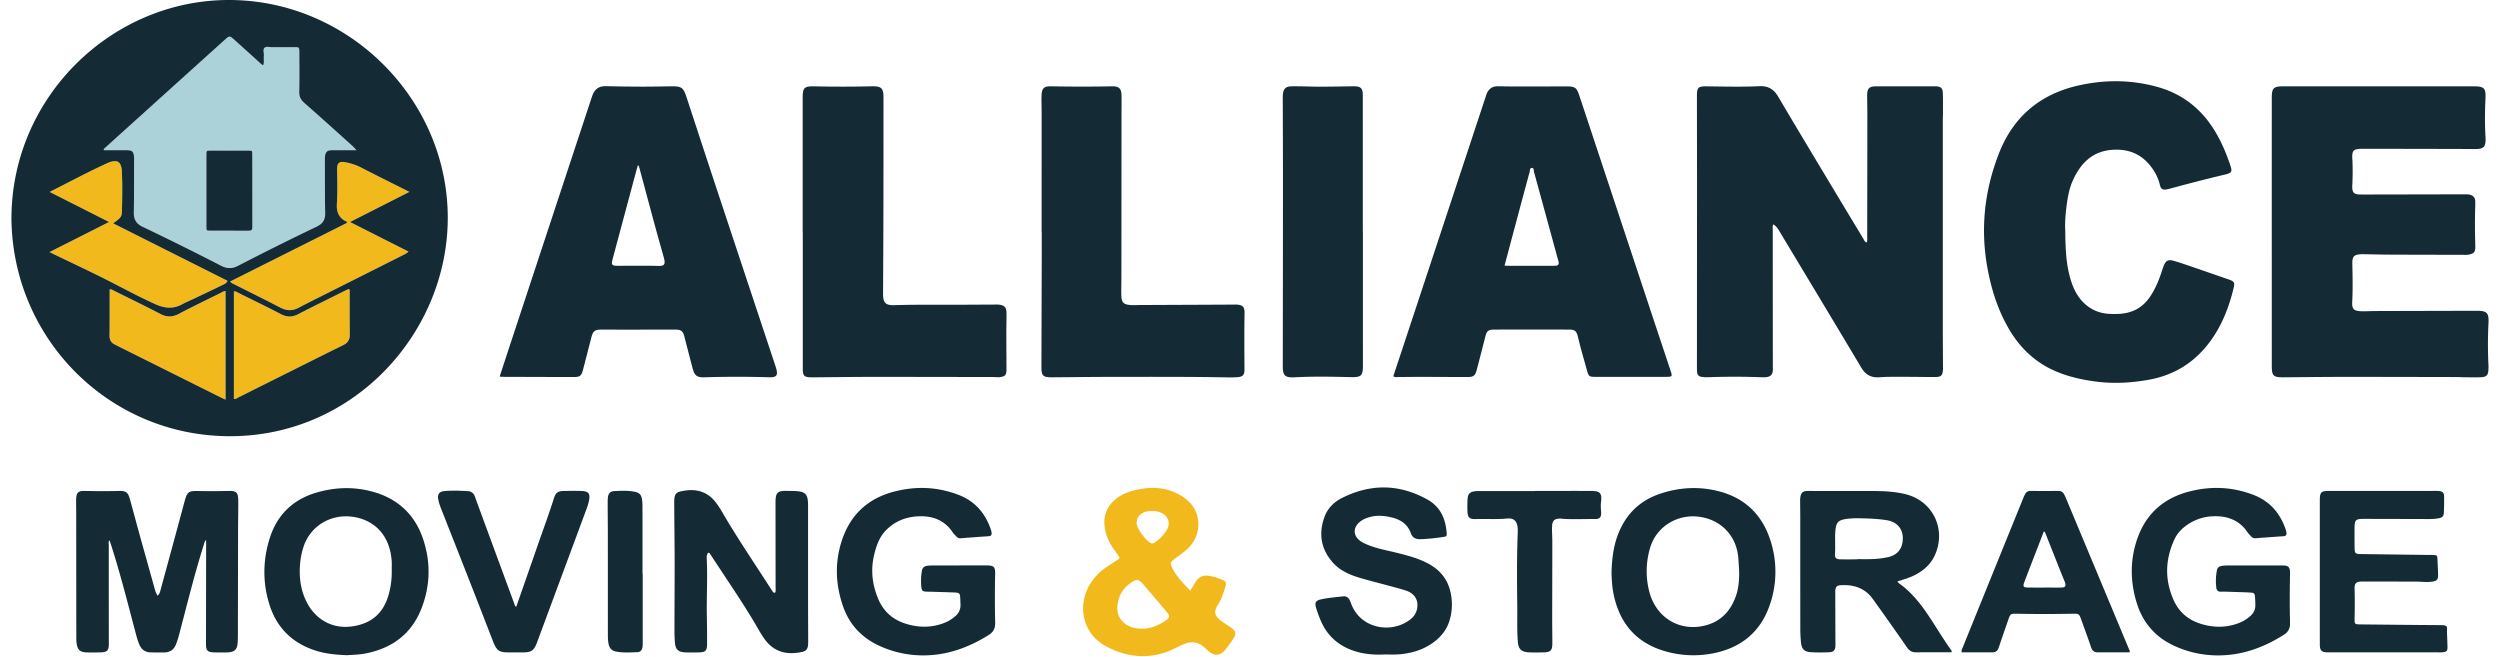 <svg width="194" height="51" fill="none" xmlns="http://www.w3.org/2000/svg"><path fill-rule="evenodd" clip-rule="evenodd" d="M16.014 14.748c0 .948-.001 1.897.001 2.845.001.298.007.305.283.306 1.002.004 2.005-.003 3.008.005.212.002.278-.07.277-.28-.006-1.884-.003-3.767-.005-5.65 0-.28-.008-.286-.303-.287-.989-.003-1.978-.004-2.967 0-.285 0-.292.009-.293.297-.002.92 0 1.842 0 2.764zM8.038 11.58c.55-.498 1.099-.998 1.65-1.495l7.73-6.974c.392-.354.396-.358.797.002.636.57 1.267 1.146 1.901 1.718.09.08.168.177.314.234.084-.248.022-.5.045-.745.02-.211-.097-.478.063-.62.138-.12.39-.035.592-.037.57-.005 1.14-.003 1.709-.001.387.001.388.003.388.406 0 1.017.017 2.034-.008 3.05-.01.377.117.625.395.868 1.253 1.1 2.49 2.22 3.73 3.333.098.088.182.19.323.338h-1.082c-.285 0-.57-.005-.855 0-.313.006-.448.112-.502.413-.024.132-.018.27-.018.405.004 1.356-.005 2.712.023 4.067.01.522-.207.829-.663 1.046a215.185 215.185 0 00-6.103 3.04c-.452.233-.852.227-1.304-.004a218.136 218.136 0 00-6.108-3.032c-.474-.225-.678-.566-.67-1.093.023-1.369.016-2.739.02-4.108 0-.095.001-.19-.009-.284-.035-.333-.157-.447-.498-.45-.608-.004-1.216 0-1.823 0l-.037-.077z" fill="#ABD2D9"/><path fill-rule="evenodd" clip-rule="evenodd" d="M89.42 39.65c-.283 0-.522.037-.741.153-.427.226-.593.701-.383 1.13.197.403.462.76.797 1.062.243.218.341.227.606.04a3.03 3.03 0 00.847-.914c.287-.476.143-1.007-.345-1.279a1.575 1.575 0 00-.78-.192zm-.825 9.128c.672.04 1.266-.248 1.835-.604.351-.22.375-.367.113-.68-.61-.725-1.223-1.45-1.84-2.169-.32-.373-.495-.403-.906-.128-.671.45-1.046 1.09-1.09 1.9-.037.706.334 1.251.99 1.527.279.119.57.16.898.154zm3.768-2.935l.413-.679c.248-.408.609-.558 1.073-.473.347.063.684.166 1.008.304.263.112.331.249.242.516-.162.487-.295.982-.588 1.42-.34.511-.27.853.219 1.223.258.196.541.36.803.552.38.281.42.464.17.857a7.46 7.46 0 01-.616.856c-.412.484-.817.508-1.304.109-.105-.087-.2-.184-.301-.274-.47-.415-.995-.527-1.581-.284-.212.088-.42.187-.625.292-1.838.943-3.682.834-5.453-.113-2.033-1.087-2.363-3.705-.757-5.456.24-.261.504-.493.798-.69.225-.151.452-.3.68-.444.432-.272.392-.21.132-.587-.13-.19-.269-.375-.39-.57-.308-.501-.53-1.032-.579-1.63-.066-.819.213-1.488.838-2.013.534-.45 1.175-.658 1.847-.788 1.173-.228 2.297-.12 3.324.534.864.55 1.34 1.327 1.266 2.38-.054.76-.417 1.365-.988 1.847-.29.244-.61.45-.907.687-.275.219-.284.269-.148.586.059.136.13.269.208.394.336.53.778.968 1.216 1.444zM17.848 21.849c3.047-1.53 6.07-3.045 9.029-4.53.075-.08.07-.1.035-.116-.611-.263-.812-.757-.77-1.383.054-.826.035-1.653.022-2.48-.002-.082-.009-.163-.007-.244.008-.447.18-.588.611-.513.443.077.861.214 1.264.422 1.216.625 2.441 1.231 3.737 1.883l-4.607 2.338c1.547.78 3.028 1.53 4.54 2.293-.15.153-.314.219-.467.296-1.97.993-3.941 1.983-5.912 2.974-.714.358-1.432.708-2.136 1.085-.486.26-.938.252-1.427-.002-1.165-.607-2.343-1.188-3.515-1.78-.12-.06-.251-.102-.397-.243zm-14-2.29l4.618-2.335-4.61-2.332c1.556-.783 3.03-1.582 4.56-2.27a1.44 1.44 0 01.23-.078c.46-.119.695.03.784.493.008.04.018.08.02.12.055 1.084.04 2.168.012 3.252-.011.425-.13.53-.684.92l8.875 4.457c-.075.22-.273.27-.432.348-.692.34-1.39.67-2.088 1.002-.342.163-.693.309-1.026.489-.683.369-1.355.29-2.029-.012-1.508-.676-2.949-1.488-4.43-2.216-1.155-.567-2.317-1.117-3.476-1.675-.085-.04-.168-.084-.324-.163z" fill="#F2B91D"/><path fill-rule="evenodd" clip-rule="evenodd" d="M17.504 31.015c-.16-.076-.283-.13-.403-.19l-7.95-3.968c-.073-.037-.143-.08-.217-.112-.31-.136-.44-.374-.435-.71.01-.622.008-1.245.01-1.869V22.47c.143-.045.227.037.32.083 1.211.602 2.43 1.191 3.629 1.815.494.257.93.246 1.419-.011 1.077-.566 2.174-1.095 3.265-1.634.106-.053.205-.13.362-.134v8.427zm.646-8.401c.141-.023.24.059.347.11 1.102.548 2.211 1.084 3.303 1.653.465.242.88.242 1.345.002 1.19-.616 2.393-1.204 3.591-1.803.107-.053.219-.1.324-.147.119.072.07.177.07.262.006 1.097 0 2.194.012 3.292.004.386-.157.624-.504.795-2.23 1.103-4.456 2.22-6.682 3.332-.472.235-.941.476-1.415.707-.118.058-.225.154-.392.143v-8.346z" fill="#F2B91D"/><path fill-rule="evenodd" clip-rule="evenodd" d="M18.15 22.614v8.346c.166.012.273-.085.39-.142.475-.232.944-.473 1.416-.708 2.227-1.112 4.451-2.228 6.682-3.331.347-.172.508-.41.504-.796-.011-1.097-.006-2.195-.011-3.292 0-.085.047-.19-.07-.262-.106.048-.218.094-.325.148-1.198.598-2.402 1.187-3.591 1.802-.464.24-.88.24-1.345-.002-1.092-.568-2.2-1.105-3.303-1.652-.106-.052-.206-.133-.348-.11zm-.646 8.4v-8.426c-.157.003-.256.081-.362.134-1.09.54-2.188 1.068-3.265 1.634-.49.257-.925.268-1.42.011-1.199-.623-2.417-1.213-3.628-1.815-.093-.045-.177-.128-.32-.083v1.697c-.002.624 0 1.247-.01 1.87-.006.335.125.573.435.71.074.032.144.074.216.111l7.951 3.968c.12.06.242.114.403.19zM3.848 19.56c.156.079.24.122.324.163 1.158.558 2.32 1.108 3.475 1.675 1.482.728 2.922 1.54 4.431 2.216.674.302 1.346.381 2.029.012.333-.18.684-.326 1.026-.49.697-.332 1.396-.66 2.088-1.001.159-.079.357-.128.432-.347L8.778 17.33c.553-.39.673-.494.684-.92.028-1.083.043-2.168-.012-3.251-.003-.04-.012-.08-.02-.12-.09-.465-.325-.613-.785-.494-.078.02-.156.045-.23.078-1.53.689-3.003 1.487-4.56 2.27l4.61 2.333-4.617 2.334zm14 2.29c.145.141.277.183.396.244 1.173.592 2.35 1.172 3.516 1.779.489.255.94.262 1.426.002.704-.376 1.423-.726 2.136-1.085 1.97-.991 3.943-1.98 5.913-2.974.152-.077.316-.142.466-.295l-4.539-2.294 4.607-2.338c-1.296-.651-2.522-1.257-3.737-1.883a4.352 4.352 0 00-1.264-.421c-.432-.076-.604.066-.612.513-.001.08.006.162.007.243.013.827.033 1.654-.022 2.48-.041.627.16 1.12.77 1.384.035.015.04.036-.035.116l-9.028 4.529zm-9.81-10.27l.037.077c.608 0 1.216-.003 1.823.001.341.003.464.117.498.45.01.093.01.189.009.284-.004 1.369.003 2.738-.02 4.108-.008.526.196.867.67 1.092a218.54 218.54 0 016.108 3.032c.452.232.852.238 1.305.004a215.18 215.18 0 016.102-3.04c.456-.217.674-.523.663-1.046-.027-1.355-.019-2.711-.023-4.066 0-.136-.006-.274.018-.406.054-.3.189-.406.502-.412.285-.005.57-.001.855-.001h1.082c-.14-.147-.225-.25-.322-.337-1.241-1.114-2.477-2.234-3.731-3.333-.278-.244-.404-.492-.395-.868.025-1.016.01-2.034.008-3.05 0-.404-.001-.406-.388-.407-.57-.001-1.14-.003-1.709.002-.201.001-.454-.084-.591.036-.161.142-.043.41-.063.62-.024.245.038.497-.045.745-.147-.056-.225-.153-.315-.234-.633-.572-1.265-1.147-1.9-1.717-.402-.36-.405-.357-.798-.003l-7.73 6.975c-.551.496-1.1.996-1.65 1.494zm-7.15 5.313C.934 7.55 8.593.094 17.594.001c9.342-.096 17.157 7.608 17.153 16.91-.004 8.834-7.206 16.928-16.88 16.939C8.473 33.859.943 26.28.887 16.894zm143.963 1.925c.073-.16.044-.297.044-.428.006-3.159.01-6.317.012-9.475.001-.502-.016-1.004-.016-1.505 0-.551.155-.71.694-.71 1.504-.003 3.009-.001 4.513 0 .095 0 .192-.005.284.013.261.05.371.17.382.492.018.528.01 1.057.01 1.586.001.19-.011.379-.012.568l.001 16.186c0 .949.01 1.898.014 2.846.001.108.004.217-.004.325-.031.409-.145.535-.555.538-.772.006-1.545-.013-2.317-.012-.677 0-1.358-.018-2.032.033-.659.05-1.097-.183-1.437-.755-2.086-3.5-4.192-6.99-6.291-10.482-.138-.229-.261-.47-.532-.624-.077.158-.042.307-.042.447 0 3.429.004 6.858.006 10.288 0 .109-.004.217.001.326.022.493-.028.838-.821.801a55.447 55.447 0 00-3.252-.03c-.366.004-.731.023-1.096.028-.121.002-.243-.017-.363-.031-.226-.025-.331-.167-.348-.381a5.54 5.54 0 01-.013-.447l.008-13.704c0-2.414-.006-4.826-.008-7.24-.001-.685.09-.779.769-.77 1.369.015 2.738.05 4.106-.012.667-.03 1.099.25 1.426.803a880.44 880.44 0 003.078 5.162c1.17 1.95 2.343 3.898 3.519 5.845.066.109.101.25.272.32zm31.438-.84l.001-10.37c0-.784.135-.911.925-.91l14.722.001c.839 0 .975.13.936.969-.046.975-.057 1.95.002 2.924.003.054.004.108.005.163.013.635-.147.806-.772.81-.529.002-1.058-.007-1.586-.008-2.372-.005-4.744-.01-7.116-.012-.163 0-.327.002-.486.028-.247.04-.348.154-.378.404a1.58 1.58 0 00-.004.284c.04.69.036 1.381.002 2.072-.004.082-.009.163-.005.244.02.348.141.493.498.51.459.02.921.007 1.381.006 2.305-.004 4.609-.01 6.914-.013.121 0 .242 0 .362.037.233.07.373.218.386.464a6.64 6.64 0 010 .528c-.027.922-.024 1.843.002 2.764.004.136.012.272.001.407-.024.28-.113.372-.383.45-.227.066-.458.044-.687.043-1.83-.002-3.66-.005-5.49-.013-.704-.003-1.409-.021-2.113-.033-.054 0-.109-.003-.163 0-.571.023-.716.17-.702.745.024.99.04 1.979-.009 2.968-.026.525.12.685.651.71.364.016.731-.011 1.096-.013 2.63-.008 5.259-.015 7.889-.02.826-.002.98.156.938.976a32.417 32.417 0 00-.003 3.21c.005.122.005.244 0 .366-.018.44-.142.586-.587.604-.474.02-.949.003-1.424 0-.121 0-.243-.014-.364-.014-3.01-.005-6.019-.015-9.029-.013-1.504.001-3.008.025-4.512.033-.779.005-.897-.116-.897-.89l-.001-10.411zM49.57 12.857l-.083-.007c-.136.503-.273 1.006-.408 1.51-.511 1.907-1.023 3.813-1.532 5.72-.128.48-.078.547.423.545 1.043-.002 2.086-.017 3.13.01.44.01.535-.12.44-.542-.023-.105-.056-.209-.085-.313-.236-.846-.476-1.691-.706-2.54-.396-1.46-.786-2.922-1.179-4.383zM38.778 29.209c.29-.885.57-1.744.853-2.603 2.08-6.307 4.161-12.613 6.243-18.92.034-.103.07-.205.107-.306.18-.473.513-.705 1.028-.693.908.02 1.816.033 2.724.036.814.002 1.627-.018 2.44-.024.7-.006.86.11 1.083.786.791 2.402 1.575 4.807 2.37 7.207 1.509 4.558 3.024 9.113 4.536 13.669.022.064.04.13.06.194.174.58.05.74-.564.721a80.985 80.985 0 00-5 .003c-.57.019-.766-.135-.913-.7-.214-.825-.43-1.65-.643-2.475-.106-.407-.253-.529-.694-.529-1.288-.001-2.575.006-3.864.007-.623 0-1.247-.008-1.87-.007-.52 0-.661.12-.79.625-.213.84-.43 1.677-.649 2.514-.113.435-.235.542-.679.542-1.884 0-3.769-.009-5.653-.015-.026 0-.052-.013-.125-.032zm77.976-8.598c.114.007.18.015.246.015h3.534c.068 0 .136-.004.203-.007.175-.009.237-.111.215-.272-.011-.08-.04-.157-.061-.235-.616-2.254-1.231-4.51-1.851-6.763-.032-.116.008-.325-.174-.318-.165.007-.138.21-.171.329-.384 1.407-.76 2.817-1.137 4.227-.265.991-.527 1.983-.804 3.024zm-8.636 8.59c.309-.933.621-1.868.93-2.804l6.224-18.841c.029-.09.058-.18.093-.27.156-.395.442-.6.875-.591.569.01 1.139.017 1.708.017 1.193 0 2.386-.005 3.579-.007.713 0 .818.076 1.045.761l5.387 16.251c.548 1.656 1.1 3.31 1.65 4.966.186.56.186.56-.397.56l-5.37.001c-.531 0-.561-.025-.7-.527-.237-.86-.491-1.717-.697-2.586-.107-.45-.247-.556-.71-.556-1.925-.003-3.85-.003-5.775 0-.475 0-.587.104-.702.558-.216.852-.436 1.703-.659 2.554-.125.474-.248.571-.74.57-1.275-.001-2.549-.01-3.823-.012-.502 0-1.004.012-1.505.012-.131 0-.269.036-.413-.056zm52.145-11.326c.015 1.39.06 2.608.41 3.79.206.697.511 1.34 1.046 1.853.541.52 1.19.792 1.932.834.445.024.89.026 1.335-.064.757-.154 1.345-.55 1.79-1.168.399-.555.671-1.173.895-1.815.084-.243.154-.491.254-.727.151-.354.339-.452.713-.35.43.12.852.266 1.274.41 1.022.35 2.043.705 3.064 1.058.373.13.452.234.366.595-.406 1.72-1.06 3.327-2.221 4.69-1.172 1.373-2.658 2.19-4.433 2.498-1.289.224-2.582.304-3.884.15-1.133-.134-2.243-.373-3.294-.824-1.589-.682-2.773-1.822-3.634-3.305-.825-1.42-1.32-2.965-1.626-4.569-.588-3.085-.277-6.091.864-9.016 1.121-2.876 3.215-4.623 6.209-5.29 2.028-.45 4.056-.44 6.071.115 1.965.54 3.443 1.712 4.491 3.446.514.85.893 1.76 1.205 2.7.139.417.071.538-.347.639a127.6 127.6 0 00-4.437 1.138c-.039.01-.08.015-.12.024-.357.077-.5-.003-.586-.362-.159-.663-.498-1.227-.959-1.716-.718-.762-1.627-1.041-2.648-.988-1.605.083-2.55 1.045-3.159 2.427-.292.663-.399 1.375-.487 2.088-.078.634-.113 1.27-.084 1.739zm-97.975.167V7.592c0-.779.12-.906.887-.892a100.39 100.39 0 004.512-.004c.706-.005.87.152.871.847.002.759.001 1.518 0 2.277-.001 2.454 0 4.907-.007 7.36-.004 1.87-.017 3.74-.025 5.61-.002.71.194.913.888.891 1.68-.055 3.36-.023 5.04-.033l2.806-.014c.095 0 .191-.004.284.009.398.053.55.207.558.612.01.474-.01.948-.01 1.422 0 .95.006 1.898.01 2.846 0 .095.005.19-.004.285-.027.305-.113.385-.422.445-.204.04-.406.005-.608.005-3.09-.004-6.18-.013-9.27-.012-1.532.001-3.063.023-4.594.035H63c-.613-.008-.704-.098-.704-.707V18.042h-.009zm18.542-.035V8.614c0-.406-.023-.814-.005-1.219.024-.545.192-.708.725-.697 1.585.03 3.17.03 4.756 0 .527-.01.716.179.724.701.01.596-.002 1.193-.002 1.79l-.007 12.238c0 .502-.018 1.003-.005 1.504.015.535.174.699.707.74.255.02.514-.001.771-.002l4.838-.021 2.399-.012c.081 0 .163-.006.243 0 .452.031.61.178.602.637-.023 1.464-.013 2.927-.004 4.391.003.44-.133.58-.58.608-.365.022-.732.013-1.098.007-2.968-.05-5.935-.035-8.903-.033-1.437.002-2.873.025-4.309.033-.766.005-.87-.1-.868-.863.007-2.684.017-5.367.024-8.051.003-.786 0-1.572 0-2.358h-.007zm24.931-.03c0 3.457-.001 6.915.001 10.372 0 .82-.13.934-.943.915-1.45-.034-2.9-.063-4.35.014-.751.04-.926-.127-.925-.862.006-4.732.013-9.464.014-14.196.001-2.128-.01-4.257-.014-6.385 0-.15-.004-.299.005-.448.028-.496.215-.684.708-.69.461-.004.922.006 1.382.018 1.031.026 2.061-.003 3.091-.015.176-.002.353-.011.529.005.311.028.457.178.487.493.013.135.007.271.007.407l.001 10.372h.007zM12.226 46.229c.174-.144.206-.352.258-.543.61-2.233 1.217-4.466 1.818-6.7.225-.837.298-.903 1.17-.882.759.017 1.518.011 2.277-.008.58-.014.728.117.738.7.01.719-.01 1.438-.012 2.156l-.014 7.525c0 .434.005.868-.013 1.301-.024.642-.233.84-.875.851-.339.006-.678.006-1.016-.007-.442-.017-.572-.162-.572-.605l.011-7.688v-.426c-.122.1-.136.221-.17.332-.703 2.22-1.261 4.48-1.852 6.732-.093.353-.183.706-.321 1.046-.168.411-.474.612-.912.616a32.13 32.13 0 01-1.058-.003c-.405-.01-.692-.208-.856-.578-.16-.36-.252-.742-.352-1.123-.59-2.222-1.152-4.453-1.857-6.643l-.117-.36c-.112.123-.06.256-.06.373-.001 2.563.001 5.125.004 7.688 0 .488-.128.627-.62.64-.367.01-.733.015-1.099.004-.513-.017-.706-.19-.78-.697-.028-.2-.025-.405-.025-.608-.004-3.2-.005-6.4-.008-9.6 0-.312-.011-.624-.006-.936.01-.56.152-.703.703-.69.882.023 1.762.023 2.643.001.506-.012.679.112.817.604.278.99.54 1.985.814 2.975.372 1.343.752 2.684 1.123 4.027.051.184.117.357.22.526zm131.893-2.823v-.017c.352 0 .704.01 1.055-.002a6.74 6.74 0 001.366-.16c.755-.183 1.138-.712 1.116-1.517-.02-.709-.472-1.212-1.224-1.338-.722-.119-1.453-.139-2.182-.154a5.828 5.828 0 00-.971.052c-.64.095-.793.266-.852.91-.056.607.013 1.215-.034 1.823-.021.277.101.393.388.4.446.01.892.003 1.338.003zm3.116 1.714c.133.179.294.258.429.368.679.551 1.239 1.211 1.74 1.923.709 1.009 1.316 2.085 2.039 3.084.012.017.001.05.001.123h-.297c-.813 0-1.627-.011-2.44.005-.338.007-.546-.127-.735-.4a225.324 225.324 0 00-2.65-3.752c-.613-.847-1.491-1.124-2.5-1.056-.287.02-.374.118-.402.407-.008.094-.004.19-.004.285l.012 3.782c0 .082.006.163 0 .244-.024.314-.14.466-.443.479-.5.02-1.004.031-1.503-.005-.485-.036-.68-.267-.728-.768-.032-.337-.05-.676-.051-1.014-.004-2.888-.002-5.777-.003-8.664 0-.42-.008-.84-.009-1.26a1.94 1.94 0 01.017-.325c.056-.345.191-.467.541-.478.257-.008.516.006.773.006 1.437 0 2.874-.007 4.311-.002.841.003 1.682.042 2.503.237 2.132.51 3.207 2.686 2.328 4.702-.311.715-.854 1.207-1.533 1.564-.434.228-.903.359-1.396.515zM54.96 42.892c-.1.1-.129.24-.12.39.081 1.518-.019 3.035.012 4.552.015.704.018 1.408.018 2.113 0 .555-.112.67-.661.68-.352.005-.705.012-1.057-.004-.52-.025-.736-.233-.777-.747-.026-.324-.037-.65-.036-.974.002-1.803.015-3.605.013-5.408-.003-1.477-.024-2.953-.032-4.43-.004-.77.097-.887.854-.997.98-.143 1.792.15 2.396.95.154.205.296.422.425.643 1.219 2.097 2.586 4.099 3.895 6.138.036.057.072.117.121.161.078.073.153.055.17-.053.016-.106.006-.216.006-.324-.002-2.196-.005-4.391-.006-6.587 0-.778.148-.925.93-.901.338.01.675-.006 1.012.058.328.063.494.247.548.565.04.229.035.459.035.689v7.115c.001 1.07.007 2.141.01 3.212 0 .095 0 .19-.007.285-.025.337-.14.502-.47.573-1.081.23-2.094.077-2.863-.938a6.977 6.977 0 01-.484-.751c-1.167-2.033-2.511-3.953-3.788-5.917-.027-.042-.051-.095-.144-.093zm19.469.985h2.155c.525 0 .652.113.64.646a90.501 90.501 0 00-.012 3.13c.003.245.014.488.014.732 0 .382-.16.674-.488.88-1.59 1.001-3.302 1.616-5.202 1.593a8.113 8.113 0 01-3.302-.745c-1.36-.622-2.317-1.642-2.81-3.052-.584-1.67-.657-3.375-.112-5.069.64-1.99 1.973-3.28 4.01-3.827 1.715-.46 3.399-.4 5.06.236 1.281.49 2.077 1.424 2.511 2.697.026.077.044.157.053.236.019.155-.022.263-.208.275-.73.049-1.46.102-2.19.159a.38.38 0 01-.326-.127c-.102-.109-.213-.212-.295-.335-.629-.939-1.55-1.282-2.626-1.242-.993.036-1.877.382-2.58 1.116-.486.507-.704 1.15-.871 1.808-.303 1.197-.177 2.359.304 3.496.407.962 1.105 1.584 2.088 1.902.996.323 1.993.34 2.984-.028a2.92 2.92 0 00.901-.538c.287-.246.426-.553.407-.93-.007-.15-.01-.299-.018-.448-.02-.413-.055-.45-.485-.467-.556-.021-1.111-.036-1.667-.053-.162-.005-.325-.003-.488-.01-.26-.013-.343-.07-.376-.325a4.591 4.591 0 01.04-1.295c.036-.234.187-.354.41-.387.133-.02.27-.023.405-.023.69-.002 1.382-.001 2.074-.001v-.004zm100.486.001h2.115c.573-.002.692.105.677.691a83.784 83.784 0 00-.014 3.131c.003.244.017.488.012.731a.934.934 0 01-.457.814c-1.635 1.04-3.399 1.665-5.358 1.611a8.065 8.065 0 01-3.18-.745c-1.429-.66-2.397-1.75-2.875-3.247-.484-1.518-.555-3.065-.123-4.605.601-2.14 1.965-3.536 4.136-4.107 1.7-.448 3.373-.383 5.021.252 1.28.492 2.073 1.426 2.507 2.7.026.075.043.156.052.236.018.157-.032.257-.214.27-.73.048-1.46.102-2.19.158a.383.383 0 01-.325-.13c-.102-.11-.212-.213-.294-.336-.63-.938-1.553-1.273-2.628-1.24a3.729 3.729 0 00-2.252.817 2.671 2.671 0 00-.787.97c-.698 1.516-.769 3.042-.116 4.602.416.997 1.133 1.636 2.143 1.952.983.308 1.971.323 2.947-.047.359-.135.678-.332.959-.596.232-.218.344-.483.344-.795 0-.204-.009-.407-.022-.61-.02-.297-.07-.357-.365-.373-.528-.028-1.056-.041-1.585-.057-.23-.008-.461-.021-.691-.009-.222.011-.339-.1-.365-.295a4.284 4.284 0 01.047-1.374c.039-.201.176-.301.363-.333a2.74 2.74 0 01.444-.032c.691-.003 1.383-.001 2.074-.001v-.003zm-144.517.279c0-.202.012-.406-.002-.608-.154-2.22-1.559-3.266-3.086-3.453-1.668-.204-3.217.722-3.75 2.315a5.79 5.79 0 00-.277 1.389c-.085 1.073.063 2.104.59 3.062.621 1.125 1.847 1.992 3.504 1.738 1.674-.257 2.441-1.238 2.788-2.476.18-.642.25-1.3.233-1.967zm-3.477 6.687c-.857-.034-1.66-.108-2.442-.361-1.807-.585-3.014-1.778-3.575-3.583-.53-1.699-.51-3.423.022-5.118.565-1.807 1.78-3.005 3.6-3.547 1.484-.442 2.988-.484 4.483-.054 1.89.545 3.182 1.763 3.813 3.618.618 1.817.579 3.655-.127 5.445-.776 1.965-2.28 3.062-4.324 3.464-.494.096-.995.106-1.45.136zm108.039-6.499c-.021-.337-.038-.675-.063-1.013-.129-1.754-1.352-3.022-3.079-3.236-1.679-.207-3.288.784-3.767 2.41a6.321 6.321 0 00-.076 3.37c.519 2.074 2.408 3.204 4.45 2.634 1.174-.329 1.898-1.151 2.289-2.28.21-.608.25-1.244.246-1.885zm-9.907.13c.029-1.02.129-1.974.463-2.89.582-1.6 1.66-2.707 3.279-3.26 1.511-.515 3.059-.598 4.601-.198 2 .52 3.338 1.807 3.975 3.767a7.835 7.835 0 01-.044 5.072c-.723 2.095-2.234 3.308-4.382 3.731a7.866 7.866 0 01-3.661-.142c-2.313-.643-3.626-2.197-4.085-4.518-.105-.533-.126-1.076-.146-1.561zm-17.587 6.311c-.858.047-1.702-.025-2.518-.319-1.143-.411-1.966-1.168-2.448-2.284a9.173 9.173 0 01-.385-1.068c-.1-.346.001-.512.356-.594.581-.136 1.177-.174 1.768-.245.216-.027.395.084.494.289.058.122.102.25.153.376.772 1.878 3.131 2.25 4.571 1.114.276-.217.455-.501.515-.85.111-.642-.2-1.154-.863-1.373-.474-.157-.96-.277-1.442-.409-.716-.195-1.439-.372-2.15-.584-.786-.234-1.535-.558-2.091-1.188-.927-1.05-1.123-2.255-.638-3.557.245-.66.728-1.138 1.355-1.453 2.234-1.123 4.455-1.09 6.637.131.965.54 1.386 1.446 1.477 2.517.029.333-.002.341-.318.388-.576.084-1.154.147-1.737.164-.335.01-.599-.124-.709-.436-.322-.913-1.075-1.206-1.919-1.336-.509-.079-1.026-.057-1.522.133a1.726 1.726 0 00-.62.375c-.427.421-.408.954.049 1.341.188.16.41.258.636.353.741.309 1.53.438 2.302.632.761.192 1.519.391 2.227.736.947.46 1.625 1.156 1.887 2.206.195.781.18 1.56-.055 2.326-.214.696-.648 1.241-1.233 1.67-.822.606-1.761.873-2.764.941-.337.024-.676.004-1.015.004zm72.552-6.445v-5.488c0-.68.089-.757.781-.757 2.642.002 5.285 0 7.928-.001.176 0 .353-.007.528.008.283.025.403.134.408.404.008.434-.001.868-.021 1.3-.012.248-.122.357-.375.407a4.288 4.288 0 01-.849.064 5802.389 5802.389 0 00-5.042-.013c-.566.006-.656.09-.662.665-.007.542-.002 1.084.004 1.626.005.374.071.434.464.439l5.285.069c.122.001.244-.002.366.005.28.015.298.032.312.304.02.393.038.785.051 1.178.013.42-.073.535-.489.59-.39.05-.784-.004-1.176-.006-1.423-.004-2.846-.013-4.269-.006-.43.002-.558.144-.545.574.022.76.016 1.517 0 2.276-.009.463.004.47.48.475 2.046.021 4.092.044 6.139.056.666.004.539.098.551.529.011.393.032.785.038 1.178.004.288-.057.357-.34.396-.133.018-.27.011-.405.011h-8.538c-.492-.008-.622-.133-.623-.632-.003-1.883-.001-3.767-.001-5.65zm-21.34-3.076l-.087-.005-.384 1.008c-.375.97-.754 1.937-1.122 2.909-.126.334-.067.413.291.416.568.007 1.136.002 1.704.002.298 0 .596.007.893-.002.292-.008.356-.101.273-.382-.026-.09-.068-.176-.103-.264-.126-.312-.254-.625-.378-.938l-1.087-2.744zm-6.446 9.358c-.047-.181.038-.285.081-.393 1.562-3.86 3.127-7.719 4.693-11.577a2.31 2.31 0 01.155-.33.431.431 0 01.4-.227c.719.006 1.436.006 2.155 0a.472.472 0 01.461.268c.05.095.097.193.139.293 1.627 3.893 3.253 7.786 4.877 11.68.035.083.102.162.067.286h-2.469c-.279 0-.437-.131-.528-.405-.244-.731-.513-1.454-.775-2.18-.139-.385-.18-.42-.588-.413a110.33 110.33 0 01-4.471 0c-.384-.008-.434.034-.56.394-.258.742-.518 1.482-.764 2.227-.085.256-.243.377-.505.377h-2.368zM40.06 47.09c.579-1.66 1.159-3.316 1.735-4.974.395-1.137.816-2.265 1.178-3.413.154-.49.306-.596.827-.605.447-.007.895-.017 1.34.002.533.023.667.209.571.73-.06.322-.182.624-.294.928l-3.738 10.08c-.243.657-.44.79-1.146.788-.34-.002-.678-.003-1.017-.001-.792.003-.972-.122-1.263-.872-.626-1.613-1.251-3.228-1.883-4.84-.695-1.777-1.397-3.55-2.095-5.325-.109-.277-.216-.556-.269-.85-.067-.374.074-.585.448-.625.621-.064 1.246-.034 1.868 0 .246.013.43.159.521.395.069.176.127.357.192.535.958 2.602 1.917 5.203 2.874 7.805.032.089.042.188.15.241zm79.067-8.995c1.437 0 2.874-.002 4.311 0 .744.002.887.166.799.893-.03.257-.006.513.01.77.023.365-.1.52-.459.518-.826-.007-1.653.038-2.479-.013-.068-.005-.135-.017-.203-.02-.468-.007-.65.147-.667.616-.014.391.021.785.02 1.178 0 2.02-.007 4.04-.009 6.059 0 .61.011 1.22.011 1.83.001.551-.135.689-.698.699-.38.007-.76.015-1.139-.005-.574-.03-.794-.255-.841-.83-.069-.84-.035-1.68-.043-2.52-.018-1.965-.044-3.93.035-5.895a3.243 3.243 0 00-.004-.406c-.047-.532-.293-.782-.82-.731-.799.078-1.598.017-2.397.042-.54.017-.669-.11-.682-.656a10.24 10.24 0 01.011-.893c.024-.402.17-.554.569-.61.147-.02.297-.016.446-.016h4.229v-.01zM49.874 44.52v5.364c0 .095 0 .19-.01.284-.033.28-.153.433-.437.443-.54.017-1.081.056-1.62-.05-.336-.065-.513-.258-.58-.588-.056-.27-.056-.538-.056-.81-.002-2.464 0-4.93-.002-7.394 0-.895-.01-1.788-.013-2.682 0-.176-.002-.354.023-.527.04-.267.188-.431.451-.447.526-.031 1.057-.056 1.58.04.415.078.555.226.617.64.032.212.03.432.03.648.002 1.693.002 3.386.002 5.08h.015z" fill="#142B35"/><path fill-rule="evenodd" clip-rule="evenodd" d="M16.015 14.748c0-.922-.002-1.843 0-2.764.002-.288.008-.296.293-.297.99-.004 1.979-.003 2.967 0 .295 0 .303.008.303.287.002 1.883-.001 3.766.005 5.65 0 .21-.064.282-.277.28-1.003-.008-2.005-.001-3.008-.005-.276 0-.281-.008-.282-.306-.003-.949-.001-1.897-.001-2.845z" fill="#142B35"/></svg>